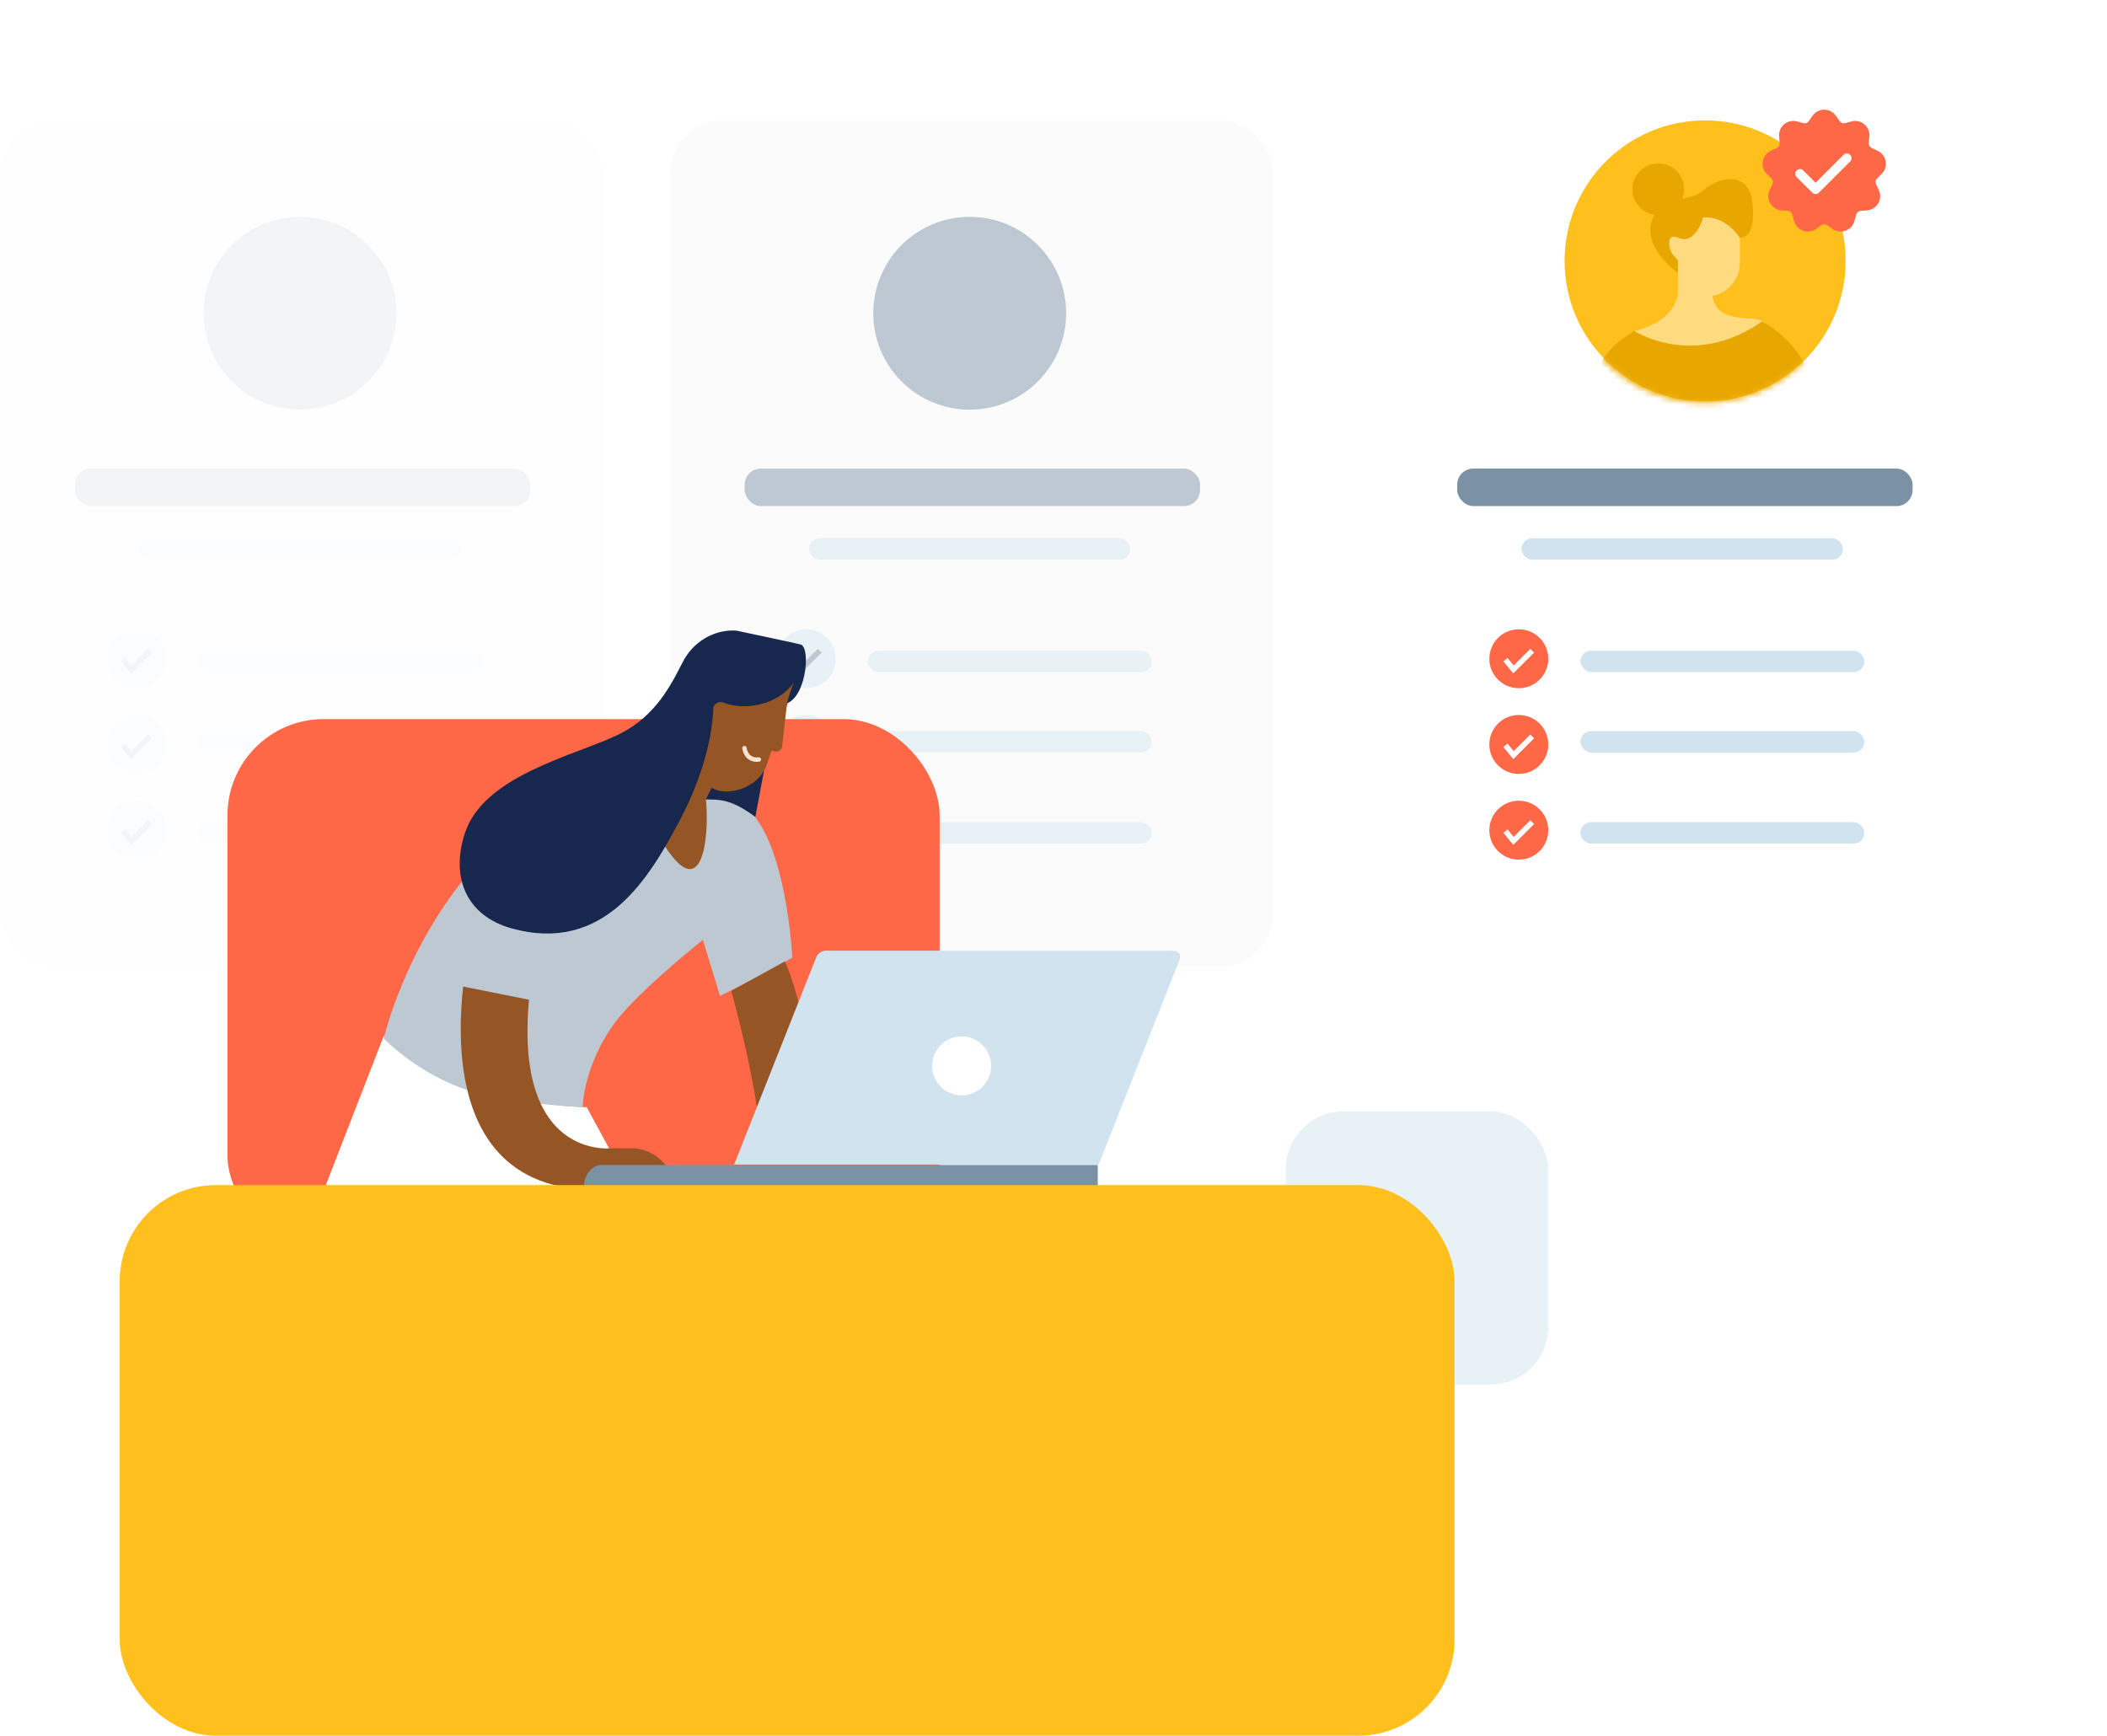<svg width="352" height="290" viewBox="0 0 352 290" fill="none" xmlns="http://www.w3.org/2000/svg">
<g opacity="0.5">
<rect x="111.877" y="20.115" width="100.917" height="141.412" rx="8.95" fill="#F8F8F8"/>
<circle cx="161.999" cy="52.337" r="16.11" fill="#7B91A5"/>
<rect x="124.408" y="78.291" width="76.076" height="6.265" rx="2.685" fill="#7B91A5"/>
<rect x="135.149" y="89.928" width="53.701" height="3.58" rx="1.79" fill="#D1E3EE"/>
<circle cx="134.7" cy="110.063" r="4.923" fill="#D1E3EE"/>
<circle cx="134.7" cy="124.384" r="4.923" fill="#D1E3EE"/>
<circle cx="134.7" cy="138.706" r="4.923" fill="#D1E3EE"/>
<path d="M132.464 110.212L133.806 111.853L136.939 108.721" stroke="#7B91A5" stroke-width="0.895"/>
<path d="M132.464 124.531L133.806 126.172L136.939 123.039" stroke="#7B91A5" stroke-width="0.895"/>
<path d="M132.464 138.855L133.806 140.496L136.939 137.363" stroke="#7B91A5" stroke-width="0.895"/>
<rect x="144.993" y="108.721" width="47.436" height="3.58" rx="1.79" fill="#D1E3EE"/>
<rect x="144.993" y="122.146" width="47.436" height="3.58" rx="1.79" fill="#D1E3EE"/>
<rect x="144.993" y="137.363" width="47.436" height="3.58" rx="1.79" fill="#D1E3EE"/>
</g>
<g opacity="0.1">
<rect y="20.115" width="100.917" height="141.412" rx="8.95" fill="#F8F8F8"/>
<circle cx="50.12" cy="52.337" r="16.11" fill="#7B91A5"/>
<rect x="12.53" y="78.291" width="76.076" height="6.265" rx="2.685" fill="#7B91A5"/>
<rect x="23.27" y="89.928" width="53.701" height="3.58" rx="1.79" fill="#D1E3EE"/>
<circle cx="22.822" cy="110.063" r="4.923" fill="#D1E3EE"/>
<circle cx="22.822" cy="124.384" r="4.923" fill="#D1E3EE"/>
<circle cx="22.822" cy="138.706" r="4.923" fill="#D1E3EE"/>
<path d="M20.586 110.212L21.928 111.853L25.061 108.721" stroke="#7B91A5" stroke-width="0.895"/>
<path d="M20.586 124.531L21.928 126.172L25.061 123.039" stroke="#7B91A5" stroke-width="0.895"/>
<path d="M20.586 138.855L21.928 140.496L25.061 137.363" stroke="#7B91A5" stroke-width="0.895"/>
<rect x="33.115" y="108.721" width="47.436" height="3.58" rx="1.79" fill="#D1E3EE"/>
<rect x="33.115" y="122.146" width="47.436" height="3.58" rx="1.79" fill="#D1E3EE"/>
<rect x="33.115" y="137.363" width="47.436" height="3.58" rx="1.79" fill="#D1E3EE"/>
</g>
<rect x="38.001" y="120.146" width="118.977" height="88.965" rx="16.078" fill="#FF6847"/>
<rect x="214.803" y="185.689" width="43.856" height="45.646" rx="9.647" fill="#E8F1F6"/>
<path d="M105.637 199.033L98.019 184.981C98.019 184.981 77.042 184.867 64.099 173.107L54.029 199.033H105.637Z" fill="white"/>
<path d="M64.099 173.545C64.099 173.545 74.953 126.104 120.289 126.966C120.917 126.978 110.534 132.885 120.827 133.333C131.12 133.78 132.365 160 132.365 160C126.645 163.316 120.289 166.4 120.289 166.4L117.428 157.019C117.428 157.019 107.881 164.61 103.498 169.89C99.115 175.17 97.373 181.864 97.373 184.929C97.373 184.929 91.244 184.929 82.487 183.177C82.428 183.182 73.385 182.331 64.099 173.545Z" fill="#BDC8D2"/>
<path d="M119.843 129.696L116.295 136.901L111.834 130.361L114.898 127.402L119.843 129.696Z" fill="#955524"/>
<path d="M110.534 140.492C117.247 151.679 118.534 140.27 117.95 133.703H114.01L110.534 140.492Z" fill="#955524"/>
<path d="M161.979 179.303C162.434 176.895 161.371 174.673 159.605 174.339C157.839 174.005 156.039 175.687 155.584 178.095C155.129 180.503 156.191 182.726 157.957 183.059C159.723 183.393 161.524 181.712 161.979 179.303Z" fill="white"/>
<path d="M118.436 131.694C114.623 130.117 112.727 126.025 114.18 122.509L119.892 108.697C120.281 107.756 121.41 107.34 122.431 107.763L132.228 111.525C133.249 111.947 132.801 114.144 132.412 115.086L127.936 128.197C126.483 131.713 122.25 133.271 118.436 131.694Z" fill="#955524"/>
<path d="M126.778 126.898C124.62 127.155 124.363 124.998 124.363 124.998" stroke="#F7E2D2" stroke-width="0.738" stroke-linecap="round"/>
<path d="M130.661 124.706L131.567 116.775L127.987 125.299L129.532 125.557C130.083 125.649 130.598 125.26 130.661 124.706Z" fill="#955524"/>
<path d="M78.697 157.049C78.697 157.049 67.905 199.403 100.285 198.814L109.545 199.028C109.545 199.028 110.867 199.725 108.417 197.153C108.417 197.153 110.322 195.225 111.039 197.153H112.771L111.636 195.332C110.322 193.189 107.992 191.85 105.542 191.85H102.137C102.137 191.85 83 194.22 89.451 159.513L78.697 157.049Z" fill="#955524"/>
<path d="M123 105.358C123 105.358 133.536 107.577 133.81 107.71C134.58 107.899 133.966 110.587 133.562 111.907C132.291 116.9 125.541 119.178 120.917 117.412C120.151 117.096 119.217 117.515 119.162 118.417L119.072 119.805C118.562 125.673 116.276 131.977 113.466 137.246C108.514 146.529 101.048 159.459 85.438 155.099C78.059 153.052 75.234 146.771 77.637 139.296C80.661 129.782 95.221 126.437 102.712 123.018C108.758 120.252 111.456 115.803 113.988 110.752C115.702 107.273 119.242 105.129 123 105.358Z" fill="#17274E"/>
<path d="M117.896 133.573L118.871 131.623C121.602 133.183 126.185 131.623 127.647 128.698L126.185 136.498C122.284 133.573 120.334 133.573 117.896 133.573Z" fill="#17274E"/>
<path d="M131.547 117.483C134.96 116.021 135.447 107.245 133.497 107.732C132.847 109.033 133.4 111.048 133.01 112.608C132.62 114.168 131.384 117.158 131.547 117.483Z" fill="#17274E"/>
<path d="M183.478 198.221H97.557C97.557 196.277 98.902 194.641 100.499 194.641H183.394V198.221H183.478Z" fill="#7B91A5"/>
<rect x="20" y="198" width="223" height="92" rx="16.078" fill="#FFC01E"/>
<path d="M127.092 193.301C127.45 186.499 123.959 171.97 122.169 165.555L131.119 160.633C134.341 167.435 136.937 185.246 137.832 193.301H127.092Z" fill="#955524"/>
<g filter="url(#filter0_d)">
<rect x="221.964" y="5.795" width="119.037" height="170.052" rx="8.95" fill="white"/>
</g>
<circle cx="284.859" cy="43.593" r="23.477" fill="#FFC01E"/>
<mask id="mask0" style="mask-type:alpha" maskUnits="userSpaceOnUse" x="261" y="20" width="48" height="48">
<circle cx="284.743" cy="43.708" r="23.593" fill="#C4C4C4"/>
</mask>
<g mask="url(#mask0)">
<path d="M280.464 47.699C280.464 47.699 280.464 48.396 280.406 48.687C280.231 49.964 279.534 53.1 274.772 54.785C274.482 54.901 273.494 55.191 273.204 55.307C270.474 56.178 276.398 59.489 281.567 59.895C289.988 60.534 300.616 57.224 294.402 53.681C292.137 52.403 285.749 54.668 285.981 47.757H280.464V47.699Z" fill="#FFDB80"/>
<path d="M280.336 35.111V39.657C279.775 39.264 278.933 38.983 278.821 40.498C278.709 42.069 279.719 43.079 280.336 43.528V49.532H285.05C288.136 49.532 290.661 47.007 290.661 43.921V35.111H280.336Z" fill="#FFDB80"/>
<path d="M280.335 45.606C280.335 45.606 274.555 41.622 275.902 37.077C277.248 32.532 282.467 33.822 284.487 31.858C286.507 29.894 292.175 27.93 292.792 34.047C293.409 40.163 290.66 39.714 290.66 39.714C290.66 39.714 288.247 35.955 284.543 36.347C284.543 36.347 283.253 41.061 280.335 39.714C278.988 39.097 278.483 40.219 279.1 41.847C279.381 42.688 280.391 43.306 280.335 43.642C280.279 44.821 280.335 45.606 280.335 45.606Z" fill="#E8A700"/>
<path d="M277.034 35.946C279.42 35.946 281.354 34.012 281.354 31.625C281.354 29.239 279.42 27.305 277.034 27.305C274.647 27.305 272.713 29.239 272.713 31.625C272.713 34.012 274.647 35.946 277.034 35.946Z" fill="#E8A700"/>
<path d="M272.974 55.312L271.174 56.532C267.689 59.029 265.599 63.036 265.599 67.334V74.594H276.052V87.951H295.102L296.321 72.909L298.005 74.652L305.033 66.985L301.142 60.191C299.515 57.461 297.134 55.196 294.347 53.686C294.347 53.628 284.764 61.642 272.974 55.312Z" fill="#E8A700"/>
<path d="M308.708 68.285C308.708 68.285 315.834 80.164 317.825 57.306L320.329 57.113C320.329 57.113 323.026 98.463 300.938 76.825L308.708 68.285Z" fill="#955524"/>
</g>
<rect x="243.444" y="78.289" width="76.076" height="6.265" rx="2.685" fill="#7B91A5"/>
<rect x="254.184" y="89.928" width="53.701" height="3.58" rx="1.79" fill="#D1E3EE"/>
<circle cx="253.736" cy="110.063" r="4.923" fill="#FF6847"/>
<circle cx="253.736" cy="124.384" r="4.923" fill="#FF6847"/>
<circle cx="253.736" cy="138.706" r="4.923" fill="#FF6847"/>
<path d="M251.5 110.212L252.843 111.853L255.975 108.721" stroke="white" stroke-width="0.895"/>
<path d="M251.5 124.531L252.843 126.172L255.975 123.039" stroke="white" stroke-width="0.895"/>
<path d="M251.5 138.855L252.843 140.496L255.975 137.363" stroke="white" stroke-width="0.895"/>
<rect x="264.029" y="108.721" width="47.436" height="3.58" rx="1.79" fill="#D1E3EE"/>
<rect x="264.029" y="122.146" width="47.436" height="3.58" rx="1.79" fill="#D1E3EE"/>
<rect x="264.029" y="137.363" width="47.436" height="3.58" rx="1.79" fill="#D1E3EE"/>
<circle cx="304.88" cy="28.771" r="6.265" fill="white"/>
<path d="M314.362 29.039C314.911 28.489 315.159 27.704 315.024 26.94C314.889 26.175 314.388 25.521 313.683 25.193L312.672 24.722C312.362 24.578 312.174 24.251 312.204 23.91L312.301 22.799C312.369 22.025 312.055 21.265 311.46 20.765C310.865 20.266 310.06 20.089 309.31 20.289L308.232 20.578C307.902 20.666 307.548 20.538 307.352 20.257L306.712 19.344C306.267 18.707 305.537 18.326 304.76 18.326C303.983 18.326 303.253 18.707 302.807 19.343L302.168 20.256C301.971 20.537 301.618 20.665 301.286 20.577L300.209 20.288C299.459 20.088 298.655 20.265 298.06 20.764C297.465 21.264 297.15 22.024 297.218 22.798L297.316 23.909C297.346 24.25 297.158 24.577 296.847 24.722L295.836 25.193C295.131 25.521 294.63 26.174 294.495 26.939C294.36 27.704 294.608 28.489 295.158 29.038L295.946 29.827C296.189 30.069 296.254 30.44 296.109 30.75L295.637 31.761C295.309 32.465 295.344 33.288 295.733 33.961C296.122 34.634 296.816 35.076 297.591 35.143L298.702 35.24C299.043 35.27 299.331 35.512 299.42 35.843L299.708 36.92C299.909 37.671 300.465 38.277 301.195 38.543C301.925 38.809 302.74 38.702 303.378 38.255L304.292 37.615C304.572 37.42 304.949 37.417 305.229 37.615L306.143 38.255C306.549 38.54 307.028 38.687 307.511 38.687C307.785 38.687 308.061 38.639 308.326 38.543C309.056 38.277 309.612 37.67 309.813 36.92L310.101 35.843C310.189 35.512 310.478 35.27 310.819 35.24L311.929 35.143C312.703 35.076 313.398 34.634 313.786 33.961C314.175 33.288 314.211 32.465 313.882 31.761L313.41 30.75C313.265 30.44 313.331 30.069 313.573 29.827L314.362 29.039ZM309.089 26.973L303.868 32.193C303.715 32.346 303.514 32.423 303.314 32.423C303.113 32.423 302.913 32.346 302.76 32.193L300.149 29.583C299.843 29.277 299.843 28.782 300.149 28.476C300.455 28.17 300.951 28.17 301.257 28.476L303.314 30.532L307.981 25.865C308.287 25.559 308.782 25.559 309.088 25.865C309.394 26.171 309.394 26.667 309.089 26.973Z" fill="#FF6847"/>
<path d="M92.186 167.791L74.286 164.211V153.918L93.976 159.736L92.186 167.791Z" fill="#BDC8D2"/>
<path d="M122.617 194.64L136.366 159.934C136.621 159.277 137.299 158.84 137.978 158.84H195.18C196.368 158.84 197.798 158.84 196.792 161.027L183.553 194.567H122.617V194.64Z" fill="#D1E3EE"/>
<circle cx="160.655" cy="178.083" r="4.923" fill="white"/>
<defs>
<filter id="filter0_d" x="211.224" y="0.425" width="140.517" height="191.533" filterUnits="userSpaceOnUse" color-interpolation-filters="sRGB">
<feFlood flood-opacity="0" result="BackgroundImageFix"/>
<feColorMatrix in="SourceAlpha" type="matrix" values="0 0 0 0 0 0 0 0 0 0 0 0 0 0 0 0 0 0 127 0" result="hardAlpha"/>
<feOffset dy="5.37"/>
<feGaussianBlur stdDeviation="5.37"/>
<feColorMatrix type="matrix" values="0 0 0 0 0.076 0 0 0 0 0.165 0 0 0 0 0.592 0 0 0 0.1 0"/>
<feBlend mode="normal" in2="BackgroundImageFix" result="effect1_dropShadow"/>
<feBlend mode="normal" in="SourceGraphic" in2="effect1_dropShadow" result="shape"/>
</filter>
</defs>
</svg>
